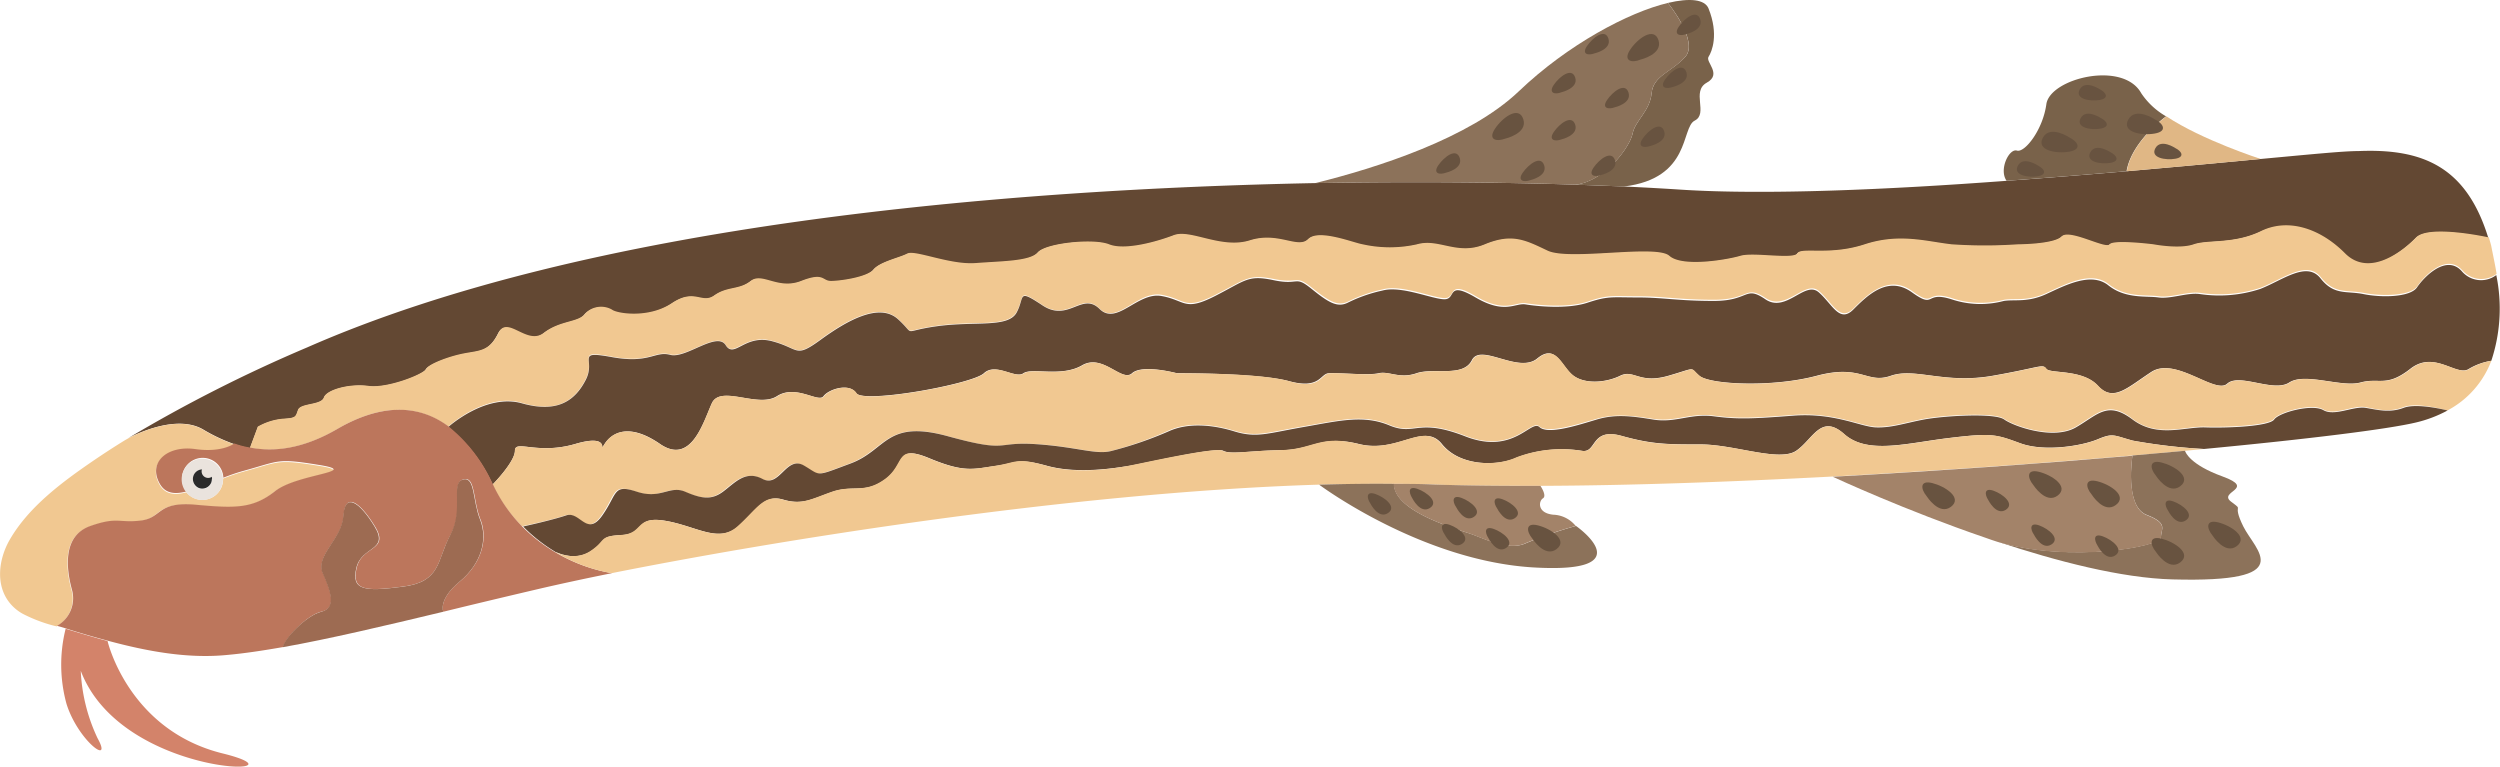<svg xmlns="http://www.w3.org/2000/svg" viewBox="0 0 316.1 96.94"><title>weather-loach</title><g id="Layer_2" data-name="Layer 2"><g id="Ñëîé_2" data-name="Ñëîé 2"><path d="M314.63,30.11s-7.55-1.7-9.19,0-5.89,5.15-9,2-7.13-4.44-10.6-2.81-6.73,1-8.53,1.68-5.08,0-5.08,0-5.06-.63-5.55,0-5.07-2-6.06-1-5.56,1-5.56,1a61.26,61.26,0,0,1-8.35,0c-3.1-.35-6.54-1.45-11,0s-8,.3-8.5,1.13-5.56-.17-7.2.32-7.37,1.47-9,0-12.6.66-15.39-.65-4.43-2.25-7.94-.8-5.8-.8-8.57,0a15.73,15.73,0,0,1-6.87,0c-1.14-.18-5.56-2-6.87-.68s-3.8-1-7.38.17-7.51-1.48-9.63-.65-6.22,2-8.18,1.16-8-.18-9,1-4.58,1.12-7.85,1.37-7.69-1.7-8.68-1.2-3.44,1-4.25,2-4.25,1.46-5.39,1.46-.82-1.14-3.77,0-4.91-1.14-6.38,0-2.93.66-4.58,1.81-2.45-1-5.39,1-7,1.31-7.58.81a2.8,2.8,0,0,0-3.39.51c-.81,1.13-3.1.8-5.23,2.44s-4.58-2.29-5.72,0-2.29,2.19-4.26,2.57-4.57,1.35-4.9,2S49,49.17,46.6,48.84s-5.32.48-5.64,1.46-3,.7-3.27,1.57-.23,1-1.92,1.12a7.79,7.79,0,0,0-3.16,1l-1,2.68a11.26,11.26,0,0,1-2-.52,21.5,21.5,0,0,1-3.94-1.86c-3.25-1.87-8.14.42-9.46,1.11A184.94,184.94,0,0,1,38.83,43.93c35.58-15.64,88.29-20,127.48-20.78,12.75-.23,24.07-.09,32.92.2l6.11.23c2.8.13,5.21.27,7.2.4,10.7.69,26.23,0,41.21-1.12,5.2-.38,10.33-.79,15.17-1.21,6.29-.55,12.1-1.09,16.92-1.55,6-.55,10.39-1,12.4-1C306.44,18.76,311.89,21.16,314.63,30.11Z" style="fill:#634833"/><path d="M315.67,34.63a3.19,3.19,0,0,1-4.34-.46c-2-2.22-4.8.71-5.67,2s-4.58,1.3-6.76.87-3.7.21-5.46-2-4.79.24-7.6,1.34a16.66,16.66,0,0,1-7.66.65c-1.53-.22-3.71.66-5.23.43s-4.15.23-6.33-1.53-5.45,0-7.84,1.1-3.94.66-5.37.87a11.48,11.48,0,0,1-6.63-.21c-3.49-1.1-2,1.3-5-.88s-5.67.43-7.41,2.18-2.62-.65-4.37-2.18-4.14,2.62-6.75.88-2,.21-6.52.21-6.36-.44-9.63-.44-3.7-.22-6.32.66-6.54.43-7.85.22-2.62,1.31-6.32-.88-2.41.23-3.93.23-5.45-1.76-7.85-1.1a18.7,18.7,0,0,0-4.37,1.53c-1.31.65-2.39,0-4.58-1.74s-1.52-.45-4.79-1.1-3.49,0-7.42,2-3.7.59-6.76,0S141.22,41.2,139,39s-3.93,1.75-7.2-.44-2.17-1.09-3.27.89-5.24,1.07-10,1.73-2.62,1.31-5-.87-6.54.21-9.81,2.61-2.62,1.1-6.1.17-4.8,2.24-5.89.49-5,1.75-7,1.23-2.61,1.17-7.35.29-2,.23-3.32,2.84-3.5,4.36-8.08,3-9.31,3-9.31,3c-4.05-3-8.84-2.72-14,.3-4.42,2.58-8.06,2.95-11.07,2.38l1-2.68a7.79,7.79,0,0,1,3.16-1c1.69-.09,1.58-.23,1.92-1.12s2.93-.58,3.27-1.57,3.27-1.79,5.64-1.46,6.95-1.48,7.28-2.13,2.94-1.64,4.9-2,3.12-.28,4.26-2.57,3.6,1.63,5.72,0,4.42-1.31,5.23-2.44a2.8,2.8,0,0,1,3.39-.51c.61.5,4.63,1.15,7.58-.81s3.76.16,5.39-1,3.11-.66,4.58-1.81,3.44,1.15,6.38,0,2.62,0,3.77,0,4.58-.48,5.39-1.46,3.27-1.48,4.25-2,5.41,1.46,8.68,1.2,6.86-.22,7.85-1.37,7-1.8,9-1,6.06-.35,8.18-1.16,6,1.79,9.63.65,6.07,1.14,7.38-.17,5.73.5,6.87.68a15.73,15.73,0,0,0,6.87,0c2.77-.8,5.08,1.45,8.57,0s5.17-.51,7.94.8,13.74-.83,15.39.65,7.35.49,9,0,6.71.49,7.2-.32,4.09.32,8.5-1.13,7.85-.35,11,0a61.26,61.26,0,0,0,8.35,0s4.58,0,5.56-1,5.57,1.64,6.06,1,5.55,0,5.55,0,3.27.63,5.08,0,5.08,0,8.53-1.68,7.5-.31,10.6,2.81,7.37-.33,9-2,9.19,0,9.19,0c.1.34.21.7.3,1.06C315.23,32.33,315.49,33.49,315.67,34.63Z" style="fill:#f1c891"/><path d="M315,45.62a7.91,7.91,0,0,0-2.81,1c-1.53,1.09-4.37-2.39-7.42,0s-3.93,1.09-6.32,1.74-7-1.3-9,0-6.32-1.24-7.85.15-6.55-3.47-9.6-1.48-4.8,3.86-6.76,1.73-6.07-1.48-6.53-2.14-.67-.18-6.77.89-9.81-1.07-12.87,0-3.7-1.51-9.37,0-13.53,1.1-14.84,0-.21-1.07-3.92,0-4.36-.86-6.1,0-4.37,1.1-5.89,0-2.19-4.16-4.58-2.19-7.15-2-8.27.22-4.82.9-7,1.65-3.49-.31-4.8,0-5.24-.1-6.32,0-1.09,2.05-5,1-14.18-1-14.18-1-4.36-1.18-5.67,0-3.7-2.53-6.32-1-6.33.25-7.41,1-3.5-1.4-5,0-15.27,3.86-16.14,2.52-3.48-.51-4.14.38-3.49-1.54-5.89,0S91.07,48.62,90,51s-2.62,7.85-6.55,5.13-6.09-1.41-7,0,1.09-1.41-3.7,0-7.64-.58-7.64.85-2.83,4.29-2.83,4.29A19.54,19.54,0,0,0,56.67,54S61.4,49.7,66,51s6.77-.43,8.08-3-1.42-3.7,3.32-2.84,5.39-.81,7.35-.29,5.89-3,7-1.23,2.39-1.42,5.89-.49,2.83,2.21,6.1-.17,7.42-4.79,9.81-2.61.22,1.52,5,.87,8.93.25,10-1.73,0-3.06,3.27-.89,5-1.74,7.2.44,4.8-2.18,7.85-1.63,2.84,2,6.76,0,4.15-2.69,7.42-2,2.62-.66,4.79,1.1,3.27,2.39,4.58,1.74a18.7,18.7,0,0,1,4.37-1.53c2.4-.66,6.32,1.1,7.85,1.1s.21-2.41,3.93-.23,5,.66,6.32.88,5.23.65,7.85-.22,3.05-.66,6.32-.66,5.09.44,9.63.44,3.9-2,6.52-.21,5-2.41,6.75-.88,2.62,3.93,4.37,2.18,4.36-4.37,7.41-2.18,1.53-.22,5,.88a11.48,11.48,0,0,0,6.63.21c1.43-.21,3,.22,5.37-.87s5.67-2.84,7.84-1.1,4.8,1.31,6.33,1.53,3.7-.65,5.23-.43a16.66,16.66,0,0,0,7.66-.65c2.81-1.1,5.86-3.55,7.6-1.34s3.27,1.55,5.46,2,5.89.43,6.76-.87,3.71-4.24,5.67-2a3.19,3.19,0,0,0,4.34.46A20.92,20.92,0,0,1,315,45.62Z" style="fill:#634833"/><path d="M315,45.62a11.82,11.82,0,0,1-5.55,6.28s-3.81-1.1-5.56-.42-3.27.3-4.79,0-3.92,1.13-5.35.29-5.56.3-6.22,1.18-6.09,1.08-8.71,1-6.11,1.4-9.21-1-4.32-.67-7.15,1-7.85-.13-9.07-1-7.73-.45-10.12,0-4.15,1.08-6.11,1-5.24-1.87-10.47-1.48-7,.47-10,.08-4.83.84-7.67.41-4.79-.67-7.16,0-6.13,1.91-7.23.95-3.27,3.57-9.37,1.18-6.33,0-9.6-1.39-6.32-.57-10.9.21-5.89,1.4-8.73.54-5.89-1.1-8.29,0A47,47,0,0,1,140.57,57c-2,.54-4.36-.52-9.59-.85s-3.28,1.2-11.13-1S112,56.9,107.42,58.61s-3.71,1.56-5.89.25-3.06,2.84-5.23,1.7-3.49.49-5,1.61-2.83.84-4.79,0-3.07,1.06-6.11,0-2.4.19-4.36,3-2.84-.6-4.58,0S66,66.54,66,66.54a19.09,19.09,0,0,1-3.73-5.26s2.83-2.85,2.83-4.29,2.83.56,7.64-.85,2.82,1.41,3.7,0,3-2.72,7,0S88.88,53.42,90,51s5.89.66,8.29-.89,5.24.89,5.89,0,3.27-1.73,4.14-.38,14.61-1.12,16.14-2.52,3.93.74,5,0,4.8.52,7.41-1,5,2.17,6.32,1,5.67,0,5.67,0,10.26-.13,14.18,1,3.93-.87,5-1,5,.31,6.32,0,2.61.74,4.8,0,5.89.52,7-1.65,5.86,1.74,8.27-.22,3.05,1.08,4.58,2.19,4.13.85,5.89,0,2.39,1.08,6.1,0,2.61-1.11,3.92,0,9.16,1.51,14.84,0,6.32,1.08,9.37,0,6.76,1.08,12.87,0,6.32-1.54,6.77-.89,4.57,0,6.53,2.14,3.72.26,6.76-1.73,8.08,2.86,9.6,1.48,5.88,1.16,7.85-.15,6.54.66,9,0,3.27.66,6.32-1.74,5.89,1.09,7.42,0A7.91,7.91,0,0,1,315,45.62Z" style="fill:#f1c891"/><path d="M309.47,51.9a16.18,16.18,0,0,1-4,1.52c-3.52.84-13.53,2.09-26.81,3.35a72.83,72.83,0,0,1-9-1.06c-2.45-.66-2.46-1-4.43-.17s-6.71,1.63-9.81.5-3.6-1.31-9-.66-10.31,2.12-13.25-.5-3.93.66-6.06,2.11-7.85-.8-12.09-.8-6.06,0-10-1.08S201.91,57.34,200,57a16.11,16.11,0,0,0-8.19.84c-2.45,1.15-7.2,1.15-9.48-1.69s-5.57,1.2-10.46,0-5.74.71-9.82.77-6.38.59-7.37.08-10.29,1.66-11.94,1.91-6.38,1.06-10.3,0-3.76-.38-6.54,0-3.93.89-8.34-.95-3,.7-5.57,2.61-4.09.71-6.7,1.61-3.77,1.72-6.22,1-3.27,1.2-5.72,3.37-5.23,0-9.16-.69-2.61,1.64-5.57,1.79-1.79.66-3.93,2.06a3.9,3.9,0,0,1-2.13.61,3.84,3.84,0,0,1-.85-.08,1.61,1.61,0,0,1-.38-.08,2.42,2.42,0,0,1-.46-.13l-.4-.15-.2-.08a.37.37,0,0,1-.12-.07l0,0a20.24,20.24,0,0,1-4-3.16s3.67-.8,5.43-1.4,2.62,2.79,4.58,0,1.31-4,4.36-3,4.14-.84,6.11,0,3.27,1.13,4.79,0,2.83-2.76,5-1.61,3-3,5.23-1.7,1.31,1.45,5.89-.25S112,53,119.85,55.16s5.89.65,11.13,1,7.62,1.39,9.59.85a47,47,0,0,0,7.19-2.47c2.4-1.1,5.46-.87,8.29,0s4.15.26,8.73-.54,7.62-1.58,10.9-.21,3.49-1,9.6,1.39S193.56,53,194.65,54s4.88-.25,7.23-.95,4.34-.46,7.16,0,4.66-.8,7.67-.41,4.76.32,10-.08,8.5,1.4,10.47,1.48,3.71-.55,6.11-1,8.91-.87,10.12,0,6.23,2.65,9.07,1,4-3.37,7.15-1,6.59.91,9.21,1,8.06-.1,8.71-1,4.81-2,6.22-1.18,3.82-.55,5.35-.29,3.05.66,4.79,0S309.47,51.9,309.47,51.9Z" style="fill:#634833"/><path d="M34.73,62.17c-2.77,2.21-4.89,2.2-10,1.72s-4.25,1.63-7,2-2.93-.5-6.37.69-3.1,5.2-2.29,8.14a4,4,0,0,1-1.91,4.48,18.8,18.8,0,0,1-4.28-1.59,5.58,5.58,0,0,1-1.71-1.45c-1.76-2.26-1.32-5.45,0-7.81,2.41-4.25,6.73-7.43,10.68-10.13,1.31-.89,2.63-1.75,4-2.59l.18-.1.17-.1c1.32-.69,6.21-3,9.46-1.11a21.5,21.5,0,0,0,3.94,1.86s-1.55,1.2-4.95.71-6.08,1.63-4.45,4.43c.71,1.21,1.89,1.31,3.37.93a2.62,2.62,0,0,0,4.64-1.65v-.09c.79-.31,1.61-.6,2.46-.84,4.74-1.3,4.25-1.63,9.66-.77S37.52,60,34.73,62.17Z" style="fill:#f1c891"/><path d="M77.38,72.47c-3.65.73-6.64,1.39-8.78,1.88-4.27,1-8.48,2-12.55,3,0,0-.69-1.53,2.08-3.82s3.6-5.39,2.62-7.85-.62-5.56-2.19-5.06.22,3.76-1.58,7-1.14,5.89-6,6.54-6.54.5-5.88-2.36,4.25-2.11,2.29-5.28-3.76-4.29-3.93-1.34-3.6,5.06-2.62,7.27,1.78,4.44-.17,4.88-4.8,3.6-4.85,4.48c-2.57.45-4.94.81-7.08,1-5,.5-10.14-.46-15.08-1.79v0c-1.8-.48-3.57-1-5.3-1.55-.36-.12-.74-.23-1.15-.34a4,4,0,0,0,1.91-4.48c-.81-2.94-1.15-6.93,2.29-8.14s3.6-.36,6.37-.69,2-2.46,7-2,7.2.49,10-1.72,11-2.43,5.58-3.31-4.92-.53-9.66.77c-.85.24-1.67.53-2.46.84a2.61,2.61,0,1,0-4.64,1.74c-1.48.38-2.66.28-3.37-.93-1.63-2.8,1-4.92,4.45-4.43s4.95-.71,4.95-.71a11.26,11.26,0,0,0,2,.52c3,.57,6.65.2,11.07-2.38,5.18-3,10-3.28,14-.3a19.54,19.54,0,0,1,5.61,7.3A19.09,19.09,0,0,0,66,66.54a20.24,20.24,0,0,0,4,3.16l0,0a.37.37,0,0,0,.12.07A20.88,20.88,0,0,0,77.38,72.47Z" style="fill:#bc765c"/><path d="M58.13,73.53c-2.77,2.29-2.08,3.82-2.08,3.82-7.42,1.78-14.35,3.42-20.28,4.48,0-.88,2.89-4,4.85-4.48s1.15-2.67.17-4.88,2.45-4.33,2.62-7.27,2-1.81,3.93,1.34S45.7,69,45.05,71.82s1,3,5.88,2.36,4.26-3.27,6-6.54,0-6.54,1.58-7,1.21,2.61,2.19,5.06S60.9,71.24,58.13,73.53Z" style="fill:#9d6b52"/><path d="M278.63,56.77l-2.36.23q-3.21.3-6.64.59c-11.56,1-24.72,1.94-37.9,2.66-12.81.68-25.63,1.14-37,1.18-4.73,0-9.2,0-13.31-.16-1.72-.07-3.46-.09-5.24-.09-3.07,0-6.24,0-9.47.1-31.95,1-70,7.32-89.37,11.19a20.88,20.88,0,0,1-7.16-2.68l.2.08.4.15a2.42,2.42,0,0,0,.46.13,1.61,1.61,0,0,0,.38.08,3.84,3.84,0,0,0,.85.08,3.9,3.9,0,0,0,2.13-.61c2.14-1.4,1-1.89,3.93-2.06s1.65-2.44,5.57-1.79,6.7,2.88,9.16.69,3.27-4.09,5.72-3.37,3.6-.09,6.22-1,4.08.3,6.7-1.61,1.15-4.45,5.57-2.61,5.55,1.37,8.34.95,2.61-1.12,6.54,0,8.67.3,10.3,0,11-2.42,11.94-1.91,3.28,0,7.37-.08,4.89-2,9.82-.77,8.16-2.84,10.46,0,7,2.84,9.48,1.69A16.11,16.11,0,0,1,200,57c2,.35,1.14-3,5.06-1.88s5.72,1.08,10,1.08,10,2.25,12.09.8,3.11-4.72,6.06-2.11,7.85,1.16,13.25.5,5.89-.5,9,.66,7.85.32,9.81-.5,2-.49,4.43.17A72.83,72.83,0,0,0,278.63,56.77Z" style="fill:#f1c891"/><path d="M193.79,71.74c-14.19-.88-27-10.46-27-10.46,3.23-.09,6.4-.14,9.47-.1,0,3.58,8.18,5.76,9.95,6.41s4.67,2.07,6.74,1.09a53.43,53.43,0,0,1,6.32-2.18S208,72.6,193.79,71.74Z" style="fill:#8c725a"/><path d="M274.69,73.26c-6.46-.17-14.64-2.29-22.13-4.78,9.29,2.77,20.67.58,20.67-.51s1-1.79-1.82-2.88-1.78-7.5-1.78-7.5q3.44-.29,6.64-.59c.06.2.66,1.76,4.74,3.24,4.37,1.59-.65,1.89,1.1,3.2s0,0,1.52,3.1S290.83,73.7,274.69,73.26Z" style="fill:#8c725a"/><path d="M273.23,68c0,1.09-11.38,3.28-20.67.51-.51-.16-1-.33-1.5-.51-10.26-3.51-18.86-7.51-19.33-7.72,13.18-.72,26.34-1.66,37.9-2.66,0,0-1,6.41,1.78,7.5S273.23,66.83,273.23,68Z" style="fill:#a38369"/><path d="M215.81,10.45c-2,1.1.22,3.92-1.53,4.8s-.44,7.3-8.94,8.33l-6.11-.23c3.82-.51,6.87-4.83,7.2-6.47s2.18-2.83,2.4-5.09,2.5-2.65,4.26-4.61-2.2-6.81-2.2-6.81c2.75-.65,4.67-.46,5.14.71,1.31,3.27.43,5.44,0,6.1S217.77,9.36,215.81,10.45Z" style="fill:#79624a"/><path d="M213.09,7.18c-1.76,2-4.05,2.35-4.26,4.61s-2.08,3.46-2.4,5.09-3.38,6-7.2,6.47c-8.85-.29-20.17-.43-32.92-.2,7.74-1.92,19.49-5.65,25.72-11.6s13.91-10,18.86-11.18C210.89.37,214.83,5.21,213.09,7.18Z" style="fill:#8c725a"/><path d="M273.88,14.71s-4.36,3.13-5,6.94c-4.84.42-10,.83-15.17,1.21-1-1.44.33-4.12,1.31-3.82s3.27-2.59,3.72-5.86,9.7-5.56,12-1.39A9.41,9.41,0,0,0,273.88,14.71Z" style="fill:#79624a"/><path d="M285.84,20.1c-4.82.46-10.63,1-16.92,1.55.6-3.81,5-6.94,5-6.94C278.42,17.71,285.84,20.1,285.84,20.1Z" style="fill:#e0b785"/><path d="M25.57,58a2.61,2.61,0,1,0,2.62,2.61v-.09A2.61,2.61,0,0,0,25.57,58Zm1.12,3.11a1.24,1.24,0,0,1-1.12.72,1.17,1.17,0,0,1-.45-.09h0a1.25,1.25,0,0,1-.73-1.13,1.21,1.21,0,1,1,2.42,0A1.35,1.35,0,0,1,26.69,61.06Z" style="fill:#eae3dd"/><path d="M26.79,60.56a1.35,1.35,0,0,1-.1.5,1.24,1.24,0,0,1-1.12.72,1.17,1.17,0,0,1-.45-.09h0a1.25,1.25,0,0,1-.73-1.13,1.21,1.21,0,1,1,2.42,0Z" style="fill:#2b2b2b"/><path d="M10.21,84.82a22.23,22.23,0,0,0,2.12,8.51c2,3.6-2.46.34-3.92-4.33a18.69,18.69,0,0,1-.11-9.5c1.73.53,3.5,1.07,5.3,1.55v0c.07.34,2.8,11.33,14.58,14.22C40.14,98.24,15.45,98.56,10.21,84.82Z" style="fill:#d3836a"/><path d="M199.23,66.5a53.43,53.43,0,0,0-6.32,2.18c-2.07,1-5-.44-6.74-1.09s-9.92-2.83-9.95-6.41c1.78,0,3.52,0,5.24.09,4.11.13,8.58.18,13.31.16,0,0,.86,1.25.32,1.58s-.77,1.86,1.31,2.07A3.8,3.8,0,0,1,199.23,66.5Z" style="fill:#a38369"/><circle cx="26.32" cy="59.6" r="0.83" style="fill:#eae3dd"/><path d="M207.41,7.54s2.86-.66,2.29-2.45-2.7-.17-3.6,1.22S206.31,8,207.41,7.54Z" style="fill:#685340"/><path d="M190.32,17.53s2.86-.65,2.29-2.45-2.7-.17-3.6,1.22S189.22,17.94,190.32,17.53Z" style="fill:#685340"/><path d="M211.5,11s2.16-.5,1.73-1.85-2-.13-2.71.92S210.68,11.29,211.5,11Z" style="fill:#685340"/><path d="M204.19,13.56s2.15-.49,1.72-1.85-2-.12-2.71.93S203.36,13.87,204.19,13.56Z" style="fill:#685340"/><path d="M193.74,68.09s1.57,2.48,3.07,1.34-.74-2.6-2.35-3S193,67.19,193.74,68.09Z" style="fill:#685340"/><path d="M272.59,69.77s1.57,2.48,3.08,1.34-.75-2.6-2.36-3S271.84,68.87,272.59,69.77Z" style="fill:#685340"/><path d="M257.09,61.32s1.58,2.48,3.08,1.34-.74-2.6-2.35-3S256.34,60.42,257.09,61.32Z" style="fill:#685340"/><path d="M243.6,62.73s1.57,2.49,3.08,1.35-.75-2.6-2.36-3S242.85,61.83,243.6,62.73Z" style="fill:#685340"/><path d="M272.59,60.14s1.57,2.48,3.08,1.34-.75-2.6-2.36-3S271.84,59.24,272.59,60.14Z" style="fill:#685340"/><path d="M279.75,67.71s1.57,2.48,3.07,1.34-.74-2.6-2.35-3S279,66.8,279.75,67.71Z" style="fill:#685340"/><path d="M264.46,62.51S266,65,267.53,63.85s-.74-2.6-2.35-3S263.7,61.61,264.46,62.51Z" style="fill:#685340"/><path d="M188.21,68.06s1,2,2.2,1.24-.36-2-1.54-2.42S187.71,67.32,188.21,68.06Z" style="fill:#685340"/><path d="M189.3,64.29s1,2,2.2,1.25-.36-2-1.54-2.42S188.8,63.56,189.3,64.29Z" style="fill:#685340"/><path d="M184.12,64.13s1,2,2.2,1.25-.36-2-1.54-2.43S183.62,63.4,184.12,64.13Z" style="fill:#685340"/><path d="M265.22,69s1,2,2.2,1.25-.35-2-1.53-2.43S264.73,68.22,265.22,69Z" style="fill:#685340"/><path d="M251.4,63.23s1,2,2.2,1.24-.35-2-1.53-2.42S250.91,62.49,251.4,63.23Z" style="fill:#685340"/><path d="M257.17,67.6s1,2,2.2,1.25-.36-2-1.54-2.42S256.67,66.87,257.17,67.6Z" style="fill:#685340"/><path d="M274.14,64.58s1,2,2.2,1.24-.36-2-1.54-2.42S273.64,63.84,274.14,64.58Z" style="fill:#685340"/><path d="M182.64,67.54s1,2,2.2,1.24-.36-2-1.54-2.42S182.14,66.8,182.64,67.54Z" style="fill:#685340"/><path d="M178.57,63s1,2,2.21,1.24-.36-2-1.54-2.42S178.08,62.21,178.57,63Z" style="fill:#685340"/><path d="M173.26,63.65s1,2,2.21,1.24-.36-2-1.54-2.42S172.77,62.91,173.26,63.65Z" style="fill:#685340"/><path d="M197.44,11.66s2.16-.5,1.73-1.85-2-.13-2.71.92S196.62,12,197.44,11.66Z" style="fill:#685340"/><path d="M208.69,18.45s2.16-.5,1.73-1.85-2-.13-2.72.92S207.86,18.75,208.69,18.45Z" style="fill:#685340"/><path d="M213.26,4.3s2.15-.5,1.72-1.85-2-.13-2.71.92S212.43,4.61,213.26,4.3Z" style="fill:#685340"/><path d="M272.47,15.1s-2.44-1.64-3.36,0,1.73,2.08,3.36,1.78S273.52,15.62,272.47,15.1Z" style="fill:#685340"/><path d="M261.67,17.39s-2.44-1.64-3.36,0,1.73,2.08,3.36,1.78S262.72,17.91,261.67,17.39Z" style="fill:#685340"/><path d="M275.06,18.73s-1.84-1.24-2.53,0,1.31,1.56,2.53,1.34S275.85,19.12,275.06,18.73Z" style="fill:#685340"/><path d="M266.84,19.24s-1.84-1.23-2.53,0,1.31,1.57,2.54,1.35S267.64,19.64,266.84,19.24Z" style="fill:#685340"/><path d="M257.68,20.93s-1.84-1.23-2.53,0,1.31,1.57,2.54,1.35S258.48,21.33,257.68,20.93Z" style="fill:#685340"/><path d="M265.62,14.92s-1.84-1.23-2.53,0,1.3,1.57,2.53,1.34S266.41,15.31,265.62,14.92Z" style="fill:#685340"/><path d="M265.5,11.29s-1.84-1.23-2.53,0,1.3,1.57,2.53,1.35S266.29,11.69,265.5,11.29Z" style="fill:#685340"/><path d="M201.64,6.74s2.16-.49,1.73-1.85-2-.12-2.71.93S200.81,7.05,201.64,6.74Z" style="fill:#685340"/><path d="M197.44,17.62s2.16-.5,1.73-1.85-2-.13-2.71.92S196.62,17.93,197.44,17.62Z" style="fill:#685340"/><path d="M202.47,22.12s2.16-.5,1.73-1.85-2-.13-2.71.92S201.65,22.42,202.47,22.12Z" style="fill:#685340"/><path d="M193.52,22.77s2.16-.49,1.73-1.85-2-.12-2.72.92S192.69,23.08,193.52,22.77Z" style="fill:#685340"/><path d="M182.85,21.83s2.16-.49,1.72-1.85-2-.12-2.71.92S182,22.14,182.85,21.83Z" style="fill:#685340"/></g></g></svg>